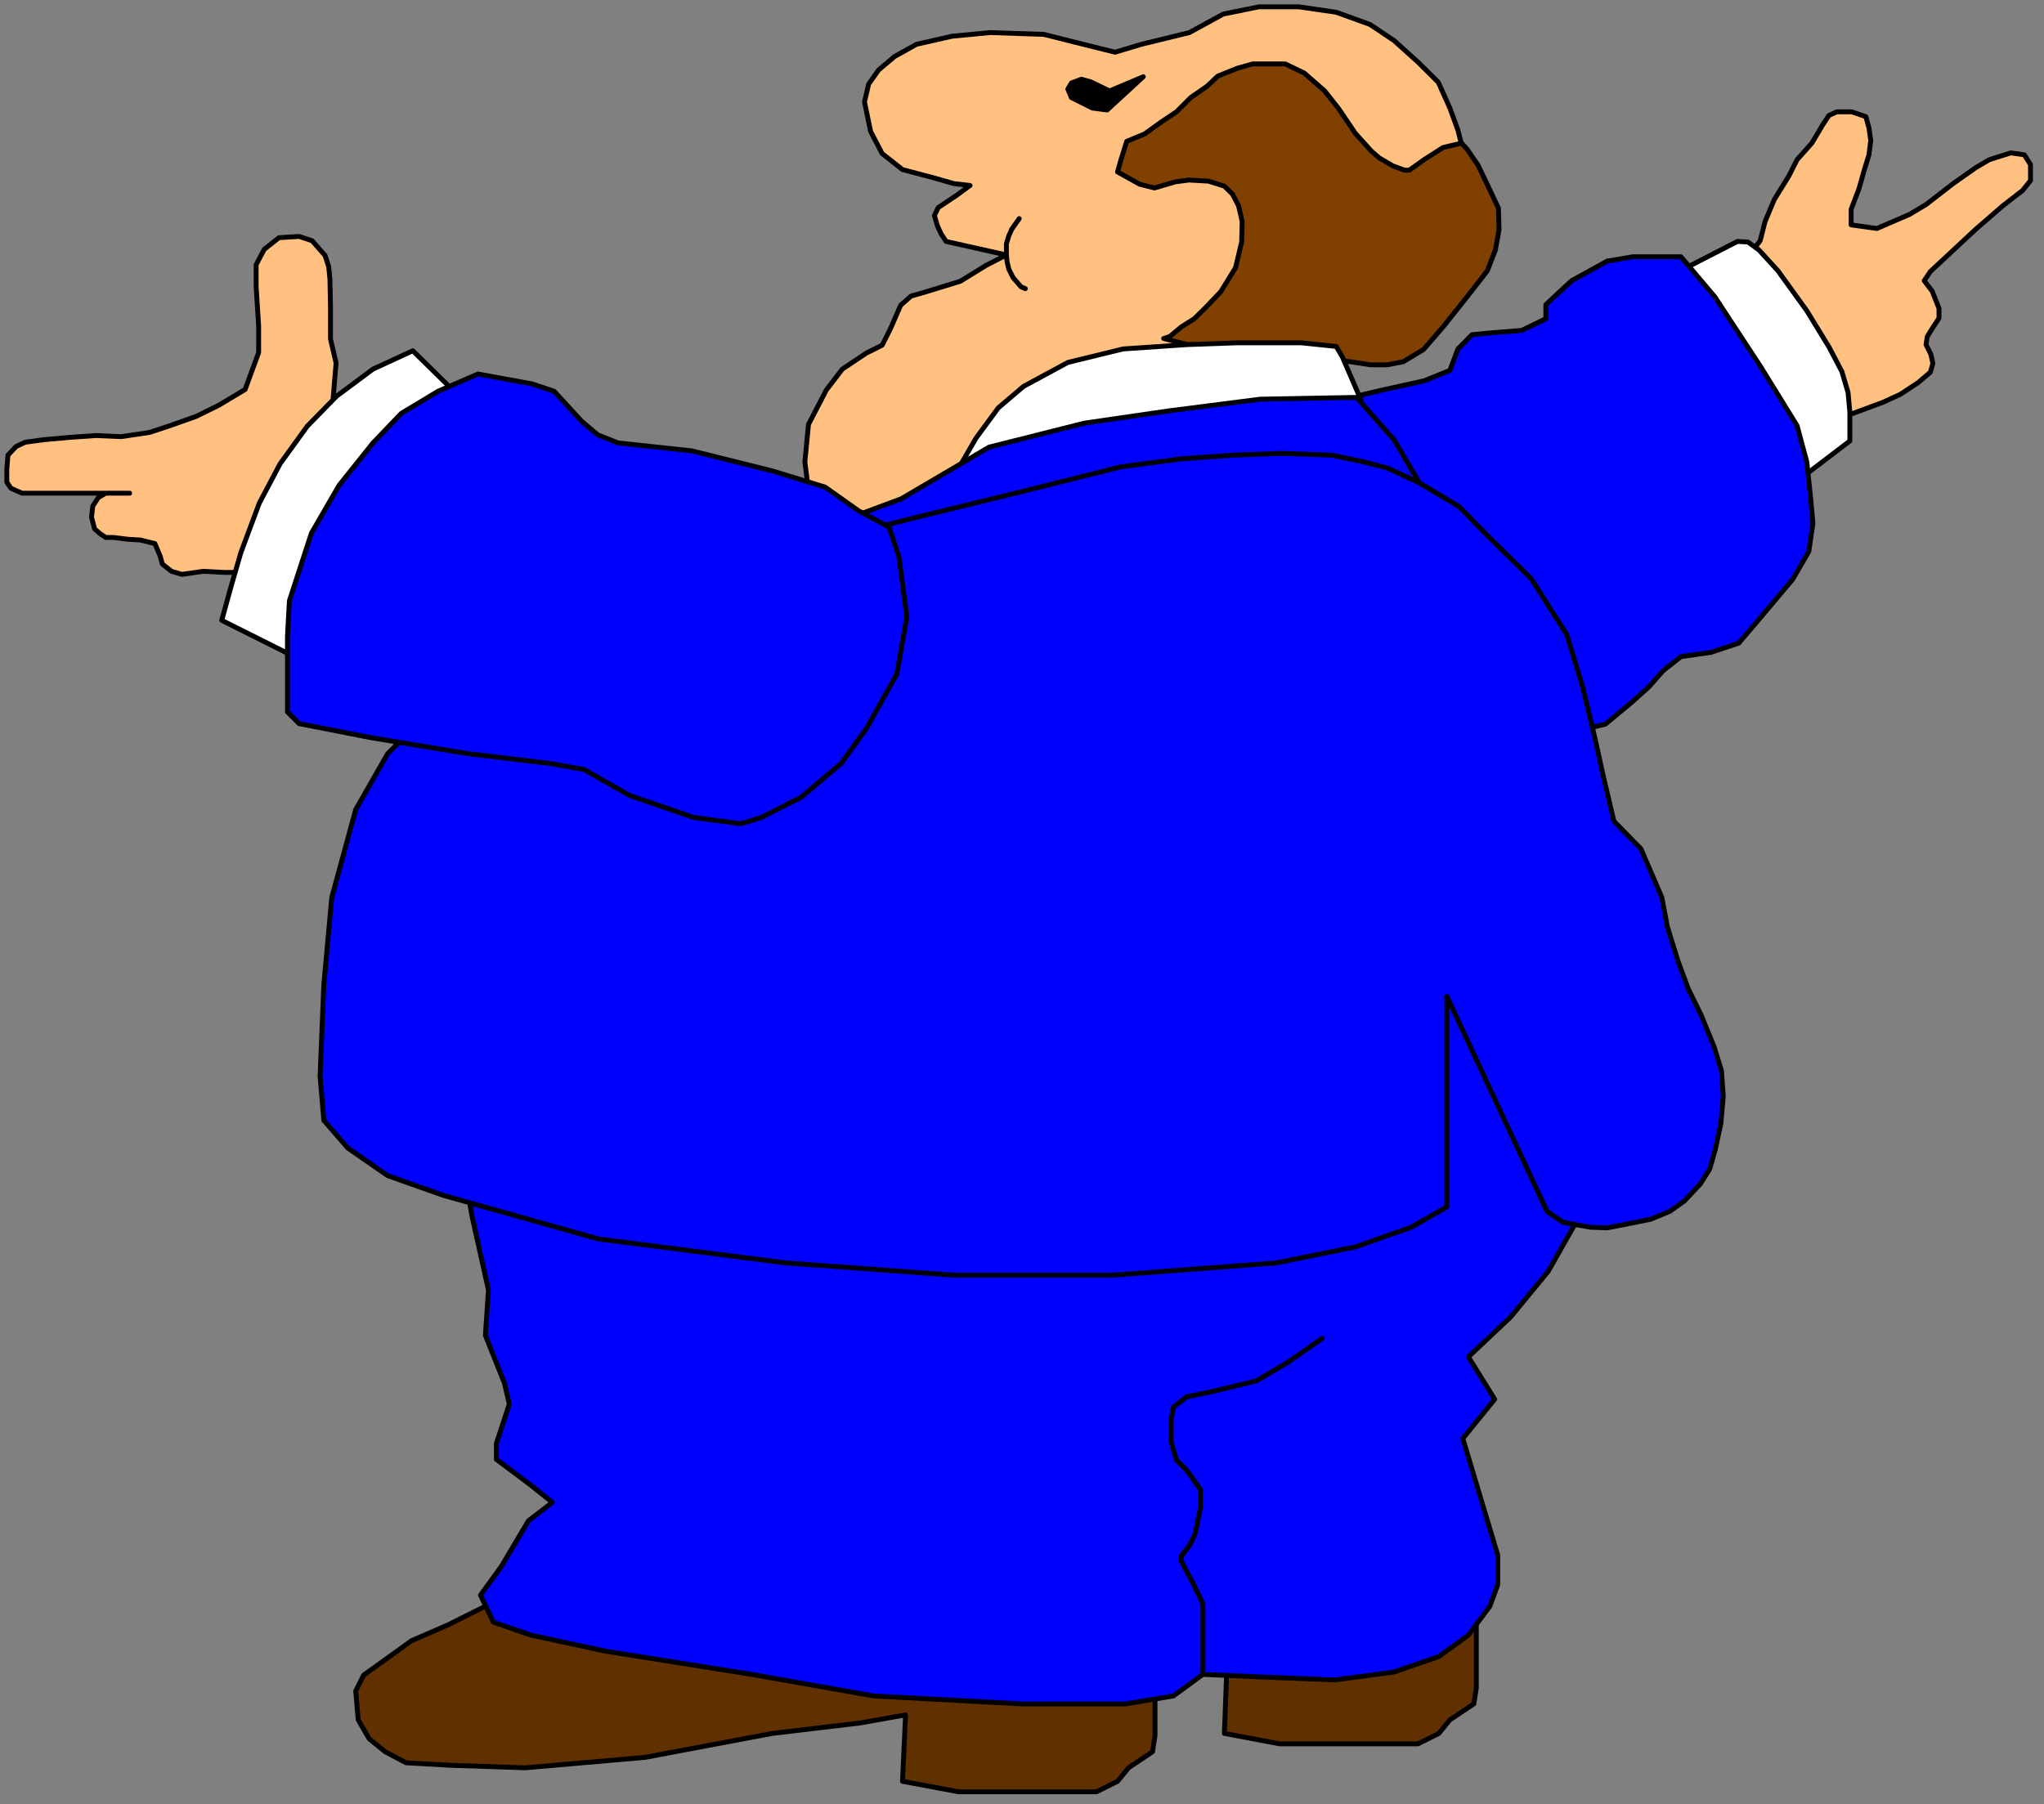 <?xml version="1.0" encoding="UTF-8" standalone="no"?>
<svg
   xmlns:ooo="http://xml.openoffice.org/svg/export"
   xmlns:dc="http://purl.org/dc/elements/1.1/"
   xmlns:cc="http://creativecommons.org/ns#"
   xmlns:rdf="http://www.w3.org/1999/02/22-rdf-syntax-ns#"
   xmlns:svg="http://www.w3.org/2000/svg"
   xmlns="http://www.w3.org/2000/svg"
   xmlns:sodipodi="http://sodipodi.sourceforge.net/DTD/sodipodi-0.dtd"
   xmlns:inkscape="http://www.inkscape.org/namespaces/inkscape"
   version="1.2"
   width="146.76mm"
   height="129.56mm"
   viewBox="0 0 14675.999 12956"
   preserveAspectRatio="xMidYMid"
   xml:space="preserve"
   id="svg126"
   sodipodi:docname="opera.svg"
   style="fill-rule:evenodd;stroke-width:28.222;stroke-linejoin:round"
   inkscape:version="0.92.5 (2060ec1f9f, 2020-04-08)"><rect x="0" y="0" width="14675.999" height="12956" fill="#808080" stroke="none"/><sodipodi:namedview
   pagecolor="#ffffff"
   bordercolor="#666666"
   borderopacity="1"
   objecttolerance="10"
   gridtolerance="10"
   guidetolerance="10"
   inkscape:pageopacity="0"
   inkscape:pageshadow="2"
   inkscape:window-width="664"
   inkscape:window-height="487"
   id="namedview128"
   showgrid="false"
   inkscape:zoom="0.2102413"
   inkscape:cx="277.34173"
   inkscape:cy="244.83779"
   inkscape:window-x="0"
   inkscape:window-y="0"
   inkscape:window-maximized="0"
   inkscape:current-layer="svg126" />
 <defs
   class="ClipPathGroup"
   id="defs8">
  <clipPath
   id="presentation_clip_path"
   clipPathUnits="userSpaceOnUse">
   <rect
   x="0"
   y="0"
   width="21000"
   height="29700"
   id="rect2" />
  </clipPath>
  <clipPath
   id="presentation_clip_path_shrink"
   clipPathUnits="userSpaceOnUse">
   <rect
   x="21"
   y="29"
   width="20958"
   height="29641"
   id="rect5" />
  </clipPath>
 </defs>
 <defs
   class="TextShapeIndex"
   id="defs12">
  <g
   ooo:slide="id1"
   ooo:id-list="id3"
   id="g10" />
 </defs>
 <defs
   class="EmbeddedBulletChars"
   id="defs44">
  <g
   id="bullet-char-template-57356"
   transform="matrix(4.8828125e-4,0,0,-4.8828125e-4,0,0)">
   <path
   d="M 580,1141 1163,571 580,0 -4,571 Z"
   id="path14"
   inkscape:connector-curvature="0" />
  </g>
  <g
   id="bullet-char-template-57354"
   transform="matrix(4.8828125e-4,0,0,-4.8828125e-4,0,0)">
   <path
   d="M 8,1128 H 1137 V 0 H 8 Z"
   id="path17"
   inkscape:connector-curvature="0" />
  </g>
  <g
   id="bullet-char-template-10146"
   transform="matrix(4.8828125e-4,0,0,-4.8828125e-4,0,0)">
   <path
   d="M 174,0 602,739 174,1481 1456,739 Z M 1358,739 309,1346 659,739 Z"
   id="path20"
   inkscape:connector-curvature="0" />
  </g>
  <g
   id="bullet-char-template-10132"
   transform="matrix(4.8828125e-4,0,0,-4.8828125e-4,0,0)">
   <path
   d="M 2015,739 1276,0 H 717 l 543,543 H 174 v 393 h 1086 l -543,545 h 557 z"
   id="path23"
   inkscape:connector-curvature="0" />
  </g>
  <g
   id="bullet-char-template-10007"
   transform="matrix(4.8828125e-4,0,0,-4.8828125e-4,0,0)">
   <path
   d="m 0,-2 c -7,16 -16,29 -25,39 l 381,530 c -94,256 -141,385 -141,387 0,25 13,38 40,38 9,0 21,-2 34,-5 21,4 42,12 65,25 l 27,-13 111,-251 280,301 64,-25 24,25 c 21,-10 41,-24 62,-43 C 886,937 835,863 770,784 769,783 710,716 594,584 L 774,223 c 0,-27 -21,-55 -63,-84 l 16,-20 C 717,90 699,76 672,76 641,76 570,178 457,381 L 164,-76 c -22,-34 -53,-51 -92,-51 -42,0 -63,17 -64,51 -7,9 -10,24 -10,44 0,9 1,19 2,30 z"
   id="path26"
   inkscape:connector-curvature="0" />
  </g>
  <g
   id="bullet-char-template-10004"
   transform="matrix(4.8828125e-4,0,0,-4.8828125e-4,0,0)">
   <path
   d="M 285,-33 C 182,-33 111,30 74,156 52,228 41,333 41,471 c 0,78 14,145 41,201 34,71 87,106 158,106 53,0 88,-31 106,-94 l 23,-176 c 8,-64 28,-97 59,-98 l 735,706 c 11,11 33,17 66,17 42,0 63,-15 63,-46 V 965 c 0,-36 -10,-64 -30,-84 L 442,47 C 390,-6 338,-33 285,-33 Z"
   id="path29"
   inkscape:connector-curvature="0" />
  </g>
  <g
   id="bullet-char-template-9679"
   transform="matrix(4.8828125e-4,0,0,-4.8828125e-4,0,0)">
   <path
   d="M 813,0 C 632,0 489,54 383,161 276,268 223,411 223,592 c 0,181 53,324 160,431 106,107 249,161 430,161 179,0 323,-54 432,-161 108,-107 162,-251 162,-431 0,-180 -54,-324 -162,-431 C 1136,54 992,0 813,0 Z"
   id="path32"
   inkscape:connector-curvature="0" />
  </g>
  <g
   id="bullet-char-template-8226"
   transform="matrix(4.8828125e-4,0,0,-4.8828125e-4,0,0)">
   <path
   d="m 346,457 c -73,0 -137,26 -191,78 -54,51 -81,114 -81,188 0,73 27,136 81,188 54,52 118,78 191,78 73,0 134,-26 185,-79 51,-51 77,-114 77,-187 0,-75 -25,-137 -76,-188 -50,-52 -112,-78 -186,-78 z"
   id="path35"
   inkscape:connector-curvature="0" />
  </g>
  <g
   id="bullet-char-template-8211"
   transform="matrix(4.8828125e-4,0,0,-4.8828125e-4,0,0)">
   <path
   d="M -4,459 H 1135 V 606 H -4 Z"
   id="path38"
   inkscape:connector-curvature="0" />
  </g>
  <g
   id="bullet-char-template-61548"
   transform="matrix(4.8828125e-4,0,0,-4.8828125e-4,0,0)">
   <path
   d="m 173,740 c 0,163 58,303 173,419 116,115 255,173 419,173 163,0 302,-58 418,-173 116,-116 174,-256 174,-419 0,-163 -58,-303 -174,-418 C 1067,206 928,148 765,148 601,148 462,206 346,322 231,437 173,577 173,740 Z"
   id="path41"
   inkscape:connector-curvature="0" />
  </g>
 </defs>
 <g
   id="g49"
   transform="translate(-3162,-8372)">
  <g
   id="id2"
   class="Master_Slide">
   <g
   id="bg-id2"
   class="Background" />
   <g
   id="bo-id2"
   class="BackgroundObjects" />
  </g>
 </g>
 <g
   class="SlideGroup"
   id="g124"
   transform="translate(-3162,-8372)">
  <g
   id="g122">
   <g
   id="container-id1">
    <g
   id="id1"
   class="Slide"
   clip-path="url(#presentation_clip_path)">
     <g
   class="Page"
   id="g118">
      <g
   class="Graphic"
   id="g116">
       <g
   id="id3">
        <rect
   class="BoundingBox"
   x="3162"
   y="8372"
   width="14676"
   height="12956"
   id="rect51"
   style="fill:none;stroke:none" />
        <path
   d="m 15262,10436 317,-127 150,-115 71,-93 35,-137 66,-158 106,-172 58,-115 106,-119 79,-133 44,-66 57,-26 h 106 l 102,35 22,80 13,92 -13,102 -35,114 -36,128 -57,150 v 111 l 185,26 234,-101 119,-71 194,-150 163,-115 97,-57 155,-49 97,14 44,70 v 115 l -57,71 -142,110 -198,172 -322,300 -44,66 57,75 49,123 v 71 l -49,75 -35,57 -9,58 35,70 14,66 -18,62 -88,75 -128,84 -124,57 -216,80 -300,22 -375,123 -150,27 z"
   id="path53"
   inkscape:connector-curvature="0"
   style="fill:#ffc080;stroke:none" />
        <path
   d="m 15262,10436 317,-127 150,-115 71,-93 35,-137 66,-158 106,-172 58,-115 106,-119 79,-133 44,-66 57,-26 h 106 l 102,35 22,80 13,92 -13,102 -35,114 -36,128 -57,150 v 111 l 185,26 234,-101 119,-71 194,-150 163,-115 97,-57 155,-49 97,14 44,70 v 115 l -57,71 -142,110 -198,172 -322,300 -44,66 57,75 49,123 v 71 l -49,75 -35,57 -9,58 35,70 14,66 -18,62 -88,75 -128,84 -124,57 -216,80 -300,22 -375,123 -150,27 z"
   id="path55"
   inkscape:connector-curvature="0"
   style="fill:none;stroke:#000000;stroke-width:35;stroke-linecap:round;stroke-linejoin:round" />
        <path
   d="m 15112,10375 525,-269 75,4 79,57 137,150 207,287 159,260 93,177 44,150 13,141 v 106 101 l -423,322 z"
   id="path57"
   inkscape:connector-curvature="0"
   style="fill:#ffffff;stroke:none" />
        <path
   d="m 15112,10375 525,-269 75,4 79,57 137,150 207,287 159,260 93,177 44,150 13,141 v 106 101 l -423,322 z"
   id="path59"
   inkscape:connector-curvature="0"
   style="fill:none;stroke:#000000;stroke-width:35;stroke-linecap:round;stroke-linejoin:round" />
        <path
   d="m 12655,11275 432,-102 300,-66 185,-75 58,-154 101,-102 128,-13 229,-18 173,-84 v -101 l 185,-172 256,-141 185,-31 h 185 159 l 243,287 330,503 261,423 70,260 27,256 17,185 -30,203 -115,199 -256,304 -132,155 -199,66 -216,31 -128,101 -101,115 -128,115 -186,154 -370,88 -371,27 z"
   id="path61"
   inkscape:connector-curvature="0"
   style="fill:#0000ff;stroke:none" />
        <path
   d="m 12655,11275 432,-102 300,-66 185,-75 58,-154 101,-102 128,-13 229,-18 173,-84 v -101 l 185,-172 256,-141 185,-31 h 185 159 l 243,287 330,503 261,423 70,260 27,256 17,185 -30,203 -115,199 -256,304 -132,155 -199,66 -216,31 -128,101 -101,115 -128,115 -186,154 -370,88 -371,27 z"
   id="path63"
   inkscape:connector-curvature="0"
   style="fill:none;stroke:#000000;stroke-width:35;stroke-linecap:round;stroke-linejoin:round" />
        <path
   d="m 9399,12135 -189,-31 -141,-84 -102,-128 -26,-203 26,-269 128,-247 115,-150 172,-115 114,-57 58,-115 75,-172 75,-66 79,-22 274,-84 185,-114 146,-75 -433,-97 -35,-53 -27,-58 -22,-75 27,-57 132,-88 97,-71 -114,-13 -155,-44 -216,-57 -146,-115 -83,-159 -44,-212 30,-128 71,-101 115,-97 158,-88 256,-58 274,-26 384,13 282,71 229,57 190,-57 344,-84 243,-133 256,-52 h 286 l 269,39 243,88 172,115 172,155 146,145 83,185 58,159 57,225 v 357 l -115,358 -198,273 -375,128 -154,146 -102,172 -13,265 26,586 -70,706 -2312,27 -114,-358 -217,-101 -388,13 z"
   id="path65"
   inkscape:connector-curvature="0"
   style="fill:#ffc080;stroke:none" />
        <path
   d="m 9399,12135 -189,-31 -141,-84 -102,-128 -26,-203 26,-269 128,-247 115,-150 172,-115 114,-57 58,-115 75,-172 75,-66 79,-22 274,-84 185,-114 146,-75 -433,-97 -35,-53 -27,-58 -22,-75 27,-57 132,-88 97,-71 -114,-13 -155,-44 -216,-57 -146,-115 -83,-159 -44,-212 30,-128 71,-101 115,-97 158,-88 256,-58 274,-26 384,13 282,71 229,57 190,-57 344,-84 243,-133 256,-52 h 286 l 269,39 243,88 172,115 172,155 146,145 83,185 58,159 57,225 v 357 l -115,358 -198,273 -375,128 -154,146 -102,172 -13,265 26,586 -70,706 -2312,27 -114,-358 -217,-101 -388,13 z"
   id="path67"
   inkscape:connector-curvature="0"
   style="fill:none;stroke:#000000;stroke-width:35;stroke-linecap:round;stroke-linejoin:round" />
        <path
   d="m 10992,8959 137,66 242,-102 -260,239 -106,-14 -150,-75 -26,-61 26,-44 71,-27 z"
   id="path69"
   inkscape:connector-curvature="0"
   style="fill:#000000;stroke:none" />
        <path
   d="m 10992,8959 137,66 242,-102 -260,239 -106,-14 -150,-75 -26,-61 26,-44 71,-27 z"
   id="path71"
   inkscape:connector-curvature="0"
   style="fill:none;stroke:#000000;stroke-width:35;stroke-linecap:round;stroke-linejoin:round" />
        <path
   d="m 10480,9942 -22,31 -31,44 -22,49 -17,57 v 75 l 4,49 13,57 31,62 27,31 30,35 31,13"
   id="path73"
   inkscape:connector-curvature="0"
   style="fill:none;stroke:#000000;stroke-width:35;stroke-linecap:round;stroke-linejoin:round" />
        <path
   d="m 11252,9387 -44,141 -22,79 159,88 106,27 150,-44 97,-13 141,8 114,36 58,57 44,84 26,114 -4,146 -44,185 -106,172 -110,115 -80,79 -92,58 -84,70 -44,14 172,44 264,48 318,31 309,9 278,35 145,22 h 119 l 115,-22 146,-88 141,-163 172,-216 145,-186 58,-150 26,-145 -4,-155 -71,-150 -75,-158 -79,-115 -40,-44 -132,31 -132,84 -111,79 h -35 l -84,-31 -97,-57 -57,-49 -115,-128 -119,-176 -101,-128 -146,-128 -137,-66 h -128 -106 l -110,31 -141,57 -75,71 -119,83 -102,102 -105,70 -124,89 z"
   id="path75"
   inkscape:connector-curvature="0"
   style="fill:#804000;stroke:none" />
        <path
   d="m 11252,9387 -44,141 -22,79 159,88 106,27 150,-44 97,-13 141,8 114,36 58,57 44,84 26,114 -4,146 -44,185 -106,172 -110,115 -80,79 -92,58 -84,70 -44,14 172,44 264,48 318,31 309,9 278,35 145,22 h 119 l 115,-22 146,-88 141,-163 172,-216 145,-186 58,-150 26,-145 -4,-155 -71,-150 -75,-158 -79,-115 -40,-44 -132,31 -132,84 -111,79 h -35 l -84,-31 -97,-57 -57,-49 -115,-128 -119,-176 -101,-128 -146,-128 -137,-66 h -128 -106 l -110,31 -141,57 -75,71 -119,83 -102,102 -105,70 -124,89 z"
   id="path77"
   inkscape:connector-curvature="0"
   style="fill:none;stroke:#000000;stroke-width:35;stroke-linecap:round;stroke-linejoin:round" />
        <path
   d="m 10030,11760 141,-243 159,-216 181,-154 318,-172 397,-97 458,-31 362,-13 h 459 l 251,26 44,75 128,296 71,229 z"
   id="path79"
   inkscape:connector-curvature="0"
   style="fill:#ffffff;stroke:none" />
        <path
   d="m 10030,11760 141,-243 159,-216 181,-154 318,-172 397,-97 458,-31 362,-13 h 459 l 251,26 44,75 128,296 71,229 z"
   id="path81"
   inkscape:connector-curvature="0"
   style="fill:none;stroke:#000000;stroke-width:35;stroke-linecap:round;stroke-linejoin:round" />
        <path
   d="m 9069,19506 -380,190 -269,115 -185,136 -155,115 -57,115 22,203 75,136 115,93 154,79 318,18 534,18 860,-75 913,-172 631,-75 326,-53 -18,472 397,75 h 706 287 l 150,-75 79,-97 172,-115 18,-115 v -604 l -40,-287 -132,-269 -648,154 h -799 l -441,-39 -247,-150 h -476 l -1068,75 z"
   id="path83"
   inkscape:connector-curvature="0"
   style="fill:#603000;stroke:none" />
        <path
   d="m 9069,19506 -380,190 -269,115 -185,136 -155,115 -57,115 22,203 75,136 115,93 154,79 318,18 534,18 860,-75 913,-172 631,-75 326,-53 -18,472 397,75 h 706 287 l 150,-75 79,-97 172,-115 18,-115 v -604 l -40,-287 -132,-269 -648,154 h -799 l -441,-39 -247,-150 h -476 l -1068,75 z"
   id="path85"
   inkscape:connector-curvature="0"
   style="fill:none;stroke:#000000;stroke-width:35;stroke-linecap:round;stroke-linejoin:round" />
        <path
   d="m 6762,19850 -380,190 -265,115 -189,136 -155,111 -57,114 18,208 79,136 115,93 150,79 322,18 534,18 860,-75 913,-172 631,-75 326,-58 -22,477 401,75 h 706 287 l 150,-75 79,-97 172,-115 18,-115 v -604 l -40,-287 -132,-269 -648,155 h -799 l -441,-40 -247,-155 h -481 l -1063,80 z"
   id="path87"
   inkscape:connector-curvature="0"
   style="fill:#603000;stroke:none" />
        <path
   d="m 6762,19850 -380,190 -265,115 -189,136 -155,111 -57,114 18,208 79,136 115,93 150,79 322,18 534,18 860,-75 913,-172 631,-75 326,-58 -22,477 401,75 h 706 287 l 150,-75 79,-97 172,-115 18,-115 v -604 l -40,-287 -132,-269 -648,155 h -799 l -441,-40 -247,-155 h -481 l -1063,80 z"
   id="path89"
   inkscape:connector-curvature="0"
   style="fill:none;stroke:#000000;stroke-width:35;stroke-linecap:round;stroke-linejoin:round" />
        <path
   d="m 6457,16590 97,530 115,516 -22,326 137,344 35,150 -93,283 v 114 l 230,172 172,137 -172,132 -194,327 -150,207 92,194 269,93 534,115 1050,167 878,155 1063,57 h 745 l 344,-57 212,-155 402,18 546,22 424,-57 322,-111 212,-154 154,-207 57,-155 v -212 l -251,-838 229,-282 -189,-304 304,-287 269,-327 172,-304 155,-269 53,-454 -36,-781 -75,-671 -97,-282 -556,128 -1147,115 -1808,97 -1354,39 -971,-79 h -895 l -556,-57 -534,-36 -494,-39 190,1146 z"
   id="path91"
   inkscape:connector-curvature="0"
   style="fill:#0000ff;stroke:none" />
        <path
   d="m 6457,16590 97,530 115,516 -22,326 137,344 35,150 -93,283 v 114 l 230,172 172,137 -172,132 -194,327 -150,207 92,194 269,93 534,115 1050,167 878,155 1063,57 h 745 l 344,-57 212,-155 402,18 546,22 424,-57 322,-111 212,-154 154,-207 57,-155 v -212 l -251,-838 229,-282 -189,-304 304,-287 269,-327 172,-304 155,-269 53,-454 -36,-781 -75,-671 -97,-282 -556,128 -1147,115 -1808,97 -1354,39 -971,-79 h -895 l -556,-57 -534,-36 -494,-39 190,1146 z"
   id="path93"
   inkscape:connector-curvature="0"
   style="fill:none;stroke:#000000;stroke-width:35;stroke-linecap:round;stroke-linejoin:round" />
        <path
   d="m 12655,17984 -247,172 -225,133 -309,75 -190,39 -97,75 -17,93 v 154 l 39,133 75,75 97,136 v 133 l -39,189 -40,80 -57,75 v 40 l 39,75 40,75 75,154 v 172 247 88"
   id="path95"
   inkscape:connector-curvature="0"
   style="fill:none;stroke:#000000;stroke-width:35;stroke-linecap:round;stroke-linejoin:round" />
        <path
   d="m 8861,12241 772,-287 631,-371 684,-172 604,-88 657,-84 693,-13 132,150 137,154 181,309 287,172 198,203 318,313 256,402 114,375 88,366 62,282 75,318 194,198 150,349 40,212 75,242 75,203 93,190 92,225 53,172 13,185 -17,194 -40,186 -40,141 -66,106 -115,123 -105,75 -137,57 -132,27 -181,35 -119,-4 -102,-18 -97,-18 -115,-79 -719,-1544 v 834 454 225 l -256,146 -401,141 -569,115 -1173,88 h -1143 l -1204,-88 -1346,-172 -1116,-314 -397,-141 -286,-198 -172,-199 -27,-317 27,-658 57,-626 172,-631 229,-401 455,-459 459,-397 802,-344 z"
   id="path97"
   inkscape:connector-curvature="0"
   style="fill:#0000ff;stroke:none" />
        <path
   d="m 8861,12241 772,-287 631,-371 684,-172 604,-88 657,-84 693,-13 132,150 137,154 181,309 287,172 198,203 318,313 256,402 114,375 88,366 62,282 75,318 194,198 150,349 40,212 75,242 75,203 93,190 92,225 53,172 13,185 -17,194 -40,186 -40,141 -66,106 -115,123 -105,75 -137,57 -132,27 -181,35 -119,-4 -102,-18 -97,-18 -115,-79 -719,-1544 v 834 454 225 l -256,146 -401,141 -569,115 -1173,88 h -1143 l -1204,-88 -1346,-172 -1116,-314 -397,-141 -286,-198 -172,-199 -27,-317 27,-658 57,-626 172,-631 229,-401 455,-459 459,-397 802,-344 z"
   id="path99"
   inkscape:connector-curvature="0"
   style="fill:none;stroke:#000000;stroke-width:35;stroke-linecap:round;stroke-linejoin:round" />
        <path
   d="m 8919,12298 772,-198 829,-203 688,-172 437,-58 366,-26 353,-13 357,13 216,44 185,48 230,106"
   id="path101"
   inkscape:connector-curvature="0"
   style="fill:none;stroke:#000000;stroke-width:35;stroke-linecap:round;stroke-linejoin:round" />
        <path
   d="m 5593,11358 -40,-114 22,-265 -40,-172 v -229 l -4,-199 -9,-92 -26,-80 -58,-66 -35,-40 -93,-31 -145,9 -106,84 -58,110 v 155 l 18,286 v 190 l -97,265 -190,114 -163,80 -198,70 -137,45 -203,30 -181,-8 -185,13 -190,17 -132,18 -66,31 -58,62 -8,101 v 93 l 30,44 80,35 h 251 521 -172 l -53,31 -40,62 -9,79 22,84 40,35 40,27 h 57 l 102,13 88,5 106,26 39,93 14,53 66,53 75,22 154,-22 150,8 h 344 l 190,58 287,136 229,93 529,-878 z"
   id="path103"
   inkscape:connector-curvature="0"
   style="fill:#ffc080;stroke:none" />
        <path
   d="m 5593,11358 -40,-114 22,-265 -40,-172 v -229 l -4,-199 -9,-92 -26,-80 -58,-66 -35,-40 -93,-31 -145,9 -106,84 -58,110 v 155 l 18,286 v 190 l -97,265 -190,114 -163,80 -198,70 -137,45 -203,30 -181,-8 -185,13 -190,17 -132,18 -66,31 -58,62 -8,101 v 93 l 30,44 80,35 h 251 521 -172 l -53,31 -40,62 -9,79 22,84 40,35 40,27 h 57 l 102,13 88,5 106,26 39,93 14,53 66,53 75,22 154,-22 150,8 h 344 l 190,58 287,136 229,93 529,-878 z"
   id="path105"
   inkscape:connector-curvature="0"
   style="fill:none;stroke:#000000;stroke-width:35;stroke-linecap:round;stroke-linejoin:round" />
        <path
   d="m 6435,11195 -309,-304 -286,132 -261,194 -211,216 -195,270 -149,282 -133,357 -79,274 -58,211 539,270 z"
   id="path107"
   inkscape:connector-curvature="0"
   style="fill:#ffffff;stroke:none" />
        <path
   d="m 6435,11195 -309,-304 -286,132 -261,194 -211,216 -195,270 -149,282 -133,357 -79,274 -58,211 539,270 z"
   id="path109"
   inkscape:connector-curvature="0"
   style="fill:none;stroke:#000000;stroke-width:35;stroke-linecap:round;stroke-linejoin:round" />
        <path
   d="m 6594,11058 -287,124 -264,159 -203,212 -243,304 -199,344 -158,485 -14,256 v 371 172 l 84,84 516,101 697,115 587,70 247,44 326,186 459,158 340,45 145,-45 287,-145 287,-243 185,-256 216,-388 71,-410 -57,-432 -71,-212 -216,-115 -243,-172 -375,-115 -582,-145 -529,-57 -146,-58 -115,-97 -198,-216 -159,-53 z"
   id="path111"
   inkscape:connector-curvature="0"
   style="fill:#0000ff;stroke:none" />
        <path
   d="m 6594,11058 -287,124 -264,159 -203,212 -243,304 -199,344 -158,485 -14,256 v 371 172 l 84,84 516,101 697,115 587,70 247,44 326,186 459,158 340,45 145,-45 287,-145 287,-243 185,-256 216,-388 71,-410 -57,-432 -71,-212 -216,-115 -243,-172 -375,-115 -582,-145 -529,-57 -146,-58 -115,-97 -198,-216 -159,-53 z"
   id="path113"
   inkscape:connector-curvature="0"
   style="fill:none;stroke:#000000;stroke-width:35;stroke-linecap:round;stroke-linejoin:round" />
       </g>
      </g>
     </g>
    </g>
   </g>
  </g>
 </g>
</svg>
